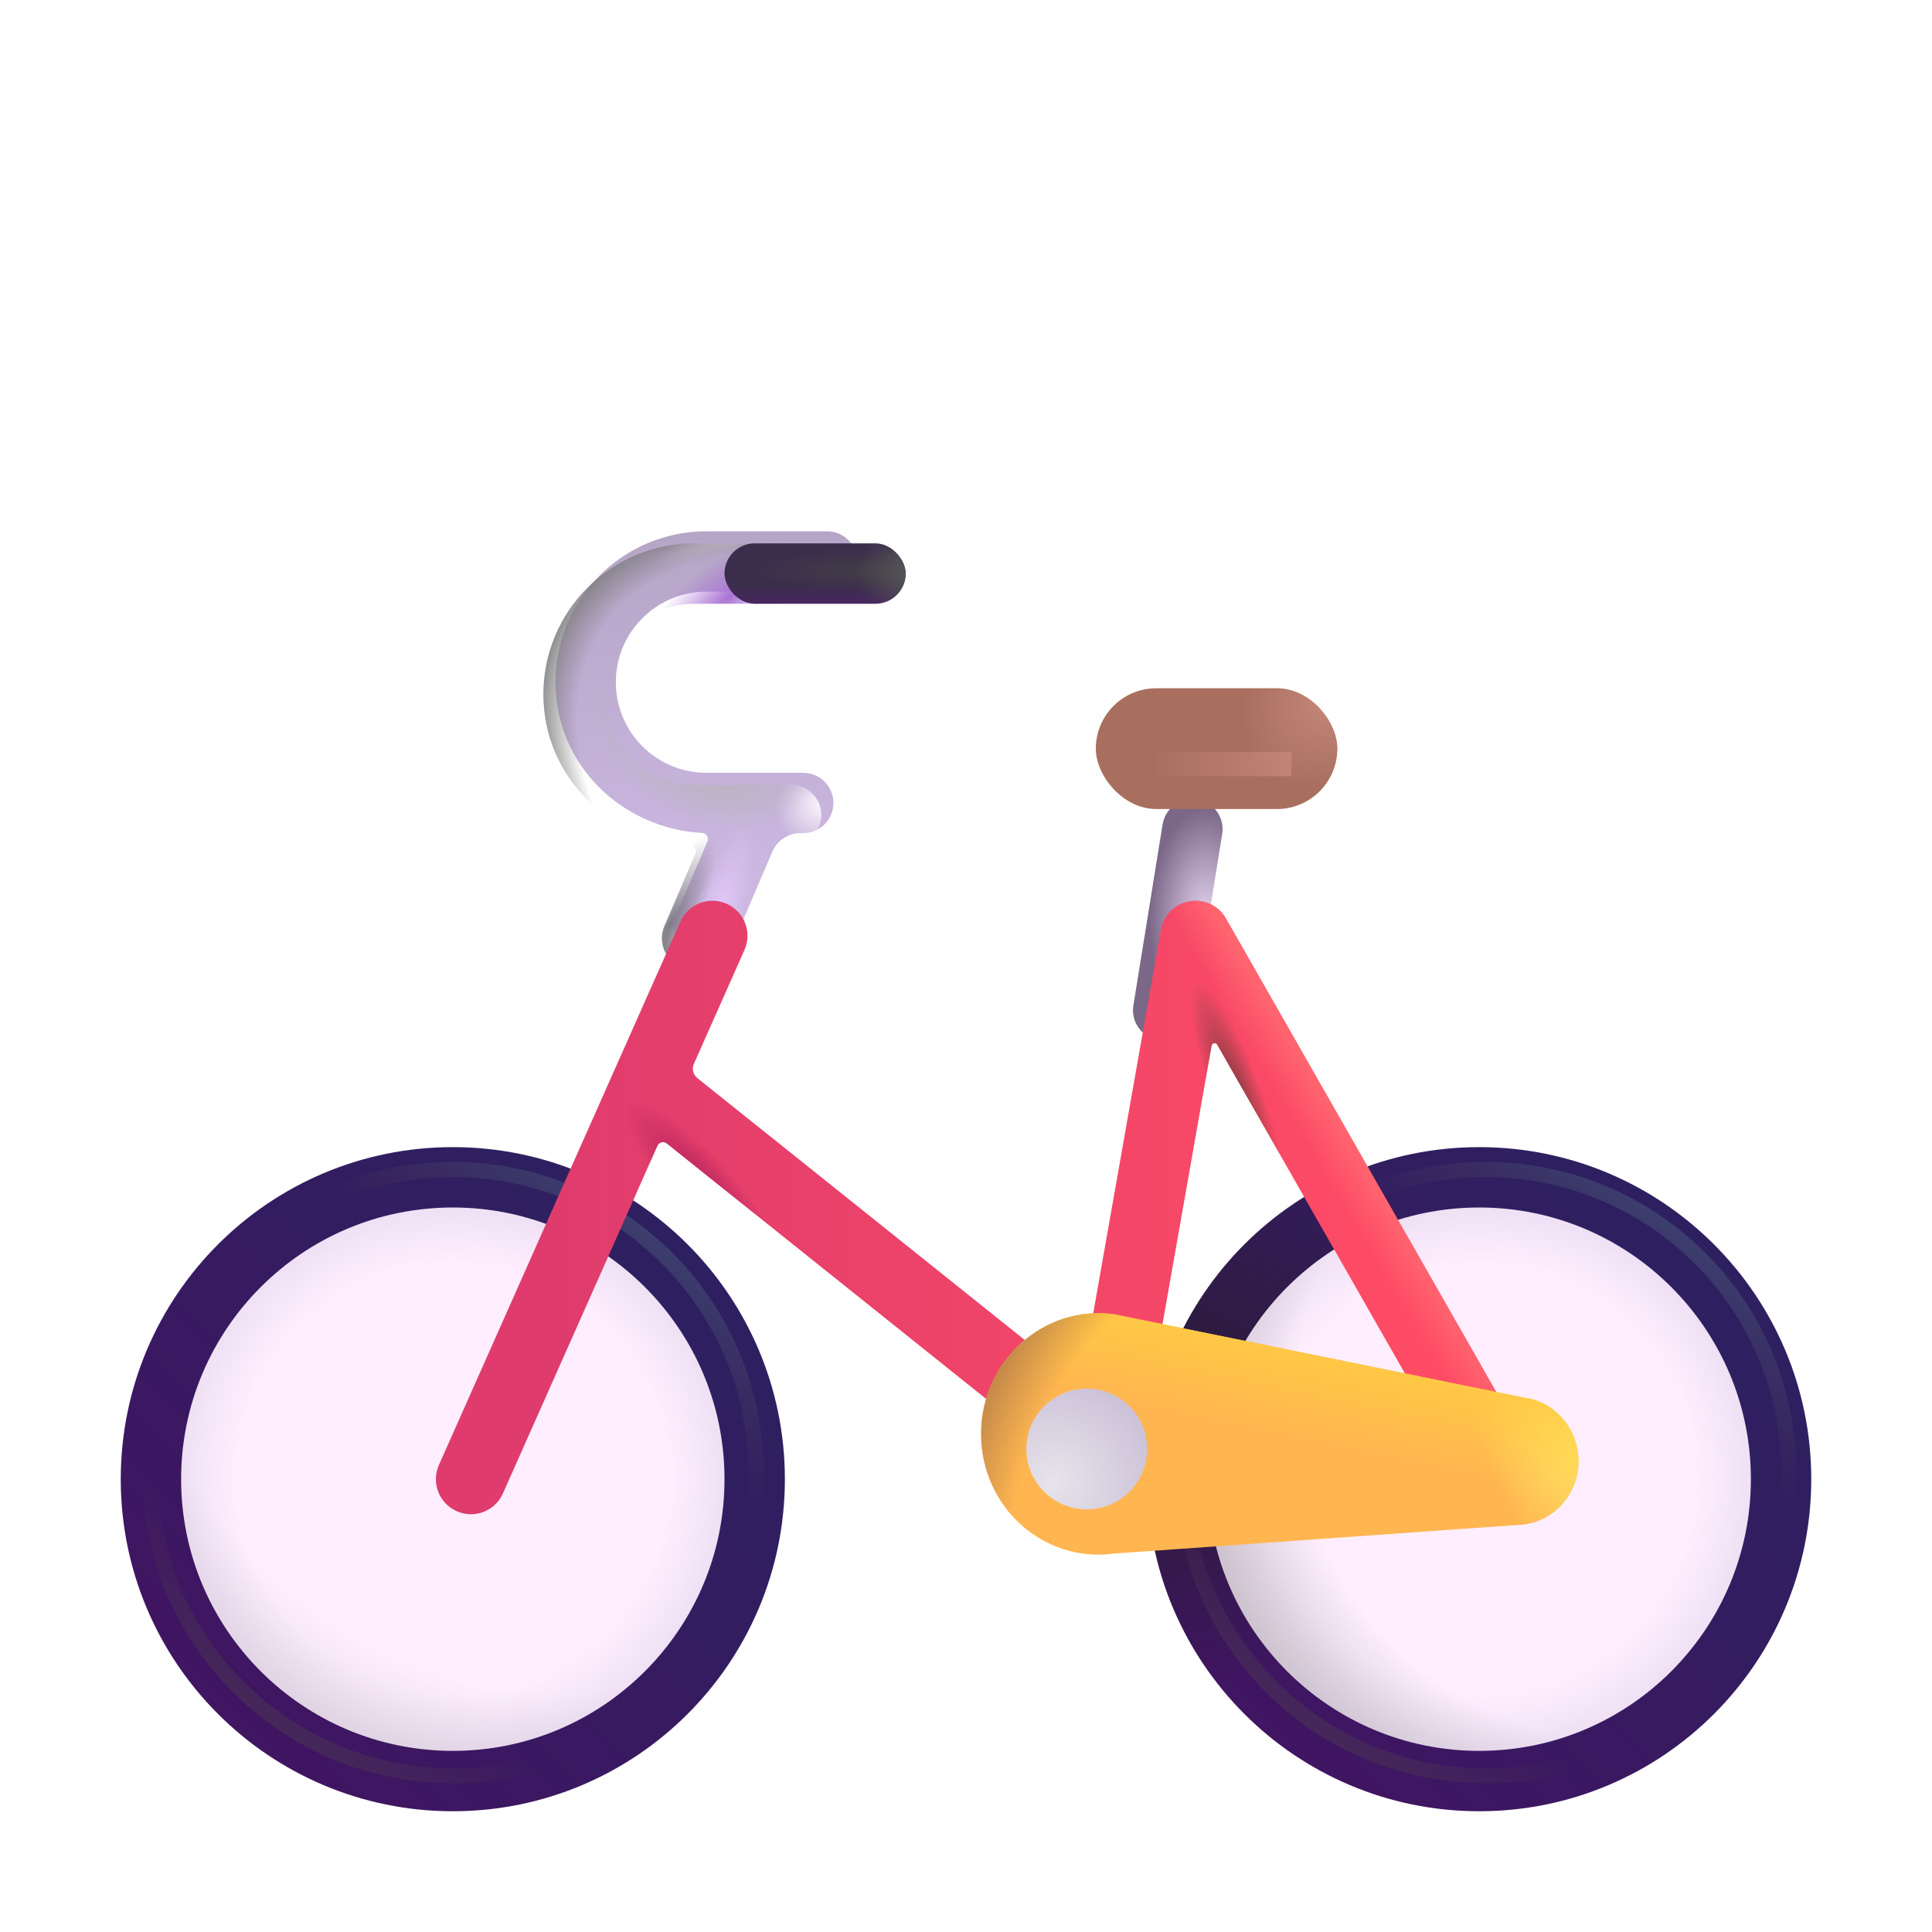 <svg width="32" height="32" viewBox="0 0 32 32" fill="none" xmlns="http://www.w3.org/2000/svg">
<g filter="url(#filter0_i_18_11430)">
<path d="M14 9.5C14 9.224 13.776 9 13.5 9H11.5C10.119 9 9 10.119 9 11.5C9 12.87 10.101 13.921 11.425 13.996C11.496 14 11.545 14.073 11.517 14.139L11.007 15.332C10.892 15.6 11.017 15.91 11.285 16.024C11.553 16.139 11.863 16.014 11.977 15.746L12.594 14.303C12.673 14.119 12.854 14 13.054 14H13.104C13.38 14 13.604 13.776 13.604 13.5C13.604 13.224 13.38 13 13.104 13H11.5C10.672 13 10 12.328 10 11.5C10 10.672 10.672 10 11.5 10H13.5C13.776 10 14 9.776 14 9.5Z" fill="url(#paint0_linear_18_11430)"/>
</g>
<path d="M14 9.5C14 9.224 13.776 9 13.5 9H11.5C10.119 9 9 10.119 9 11.5C9 12.87 10.101 13.921 11.425 13.996C11.496 14 11.545 14.073 11.517 14.139L11.007 15.332C10.892 15.6 11.017 15.91 11.285 16.024C11.553 16.139 11.863 16.014 11.977 15.746L12.594 14.303C12.673 14.119 12.854 14 13.054 14H13.104C13.38 14 13.604 13.776 13.604 13.5C13.604 13.224 13.38 13 13.104 13H11.5C10.672 13 10 12.328 10 11.5C10 10.672 10.672 10 11.5 10H13.5C13.776 10 14 9.776 14 9.5Z" fill="url(#paint1_radial_18_11430)"/>
<path d="M14 9.5C14 9.224 13.776 9 13.5 9H11.5C10.119 9 9 10.119 9 11.5C9 12.87 10.101 13.921 11.425 13.996C11.496 14 11.545 14.073 11.517 14.139L11.007 15.332C10.892 15.6 11.017 15.91 11.285 16.024C11.553 16.139 11.863 16.014 11.977 15.746L12.594 14.303C12.673 14.119 12.854 14 13.054 14H13.104C13.38 14 13.604 13.776 13.604 13.5C13.604 13.224 13.38 13 13.104 13H11.5C10.672 13 10 12.328 10 11.5C10 10.672 10.672 10 11.5 10H13.5C13.776 10 14 9.776 14 9.5Z" fill="url(#paint2_radial_18_11430)"/>
<path d="M14 9.5C14 9.224 13.776 9 13.5 9H11.5C10.119 9 9 10.119 9 11.5C9 12.87 10.101 13.921 11.425 13.996C11.496 14 11.545 14.073 11.517 14.139L11.007 15.332C10.892 15.6 11.017 15.91 11.285 16.024C11.553 16.139 11.863 16.014 11.977 15.746L12.594 14.303C12.673 14.119 12.854 14 13.054 14H13.104C13.38 14 13.604 13.776 13.604 13.5C13.604 13.224 13.38 13 13.104 13H11.5C10.672 13 10 12.328 10 11.5C10 10.672 10.672 10 11.5 10H13.5C13.776 10 14 9.776 14 9.5Z" fill="url(#paint3_radial_18_11430)"/>
<path d="M14 9.5C14 9.224 13.776 9 13.5 9H11.5C10.119 9 9 10.119 9 11.5C9 12.87 10.101 13.921 11.425 13.996C11.496 14 11.545 14.073 11.517 14.139L11.007 15.332C10.892 15.6 11.017 15.91 11.285 16.024C11.553 16.139 11.863 16.014 11.977 15.746L12.594 14.303C12.673 14.119 12.854 14 13.054 14H13.104C13.38 14 13.604 13.776 13.604 13.5C13.604 13.224 13.38 13 13.104 13H11.5C10.672 13 10 12.328 10 11.5C10 10.672 10.672 10 11.5 10H13.5C13.776 10 14 9.776 14 9.5Z" fill="url(#paint4_radial_18_11430)"/>
<path d="M14 9.5C14 9.224 13.776 9 13.5 9H11.5C10.119 9 9 10.119 9 11.5C9 12.87 10.101 13.921 11.425 13.996C11.496 14 11.545 14.073 11.517 14.139L11.007 15.332C10.892 15.6 11.017 15.91 11.285 16.024C11.553 16.139 11.863 16.014 11.977 15.746L12.594 14.303C12.673 14.119 12.854 14 13.054 14H13.104C13.38 14 13.604 13.776 13.604 13.5C13.604 13.224 13.38 13 13.104 13H11.5C10.672 13 10 12.328 10 11.5C10 10.672 10.672 10 11.5 10H13.5C13.776 10 14 9.776 14 9.5Z" fill="url(#paint5_radial_18_11430)"/>
<path d="M14 9.5C14 9.224 13.776 9 13.5 9H11.5C10.119 9 9 10.119 9 11.5C9 12.87 10.101 13.921 11.425 13.996C11.496 14 11.545 14.073 11.517 14.139L11.007 15.332C10.892 15.6 11.017 15.91 11.285 16.024C11.553 16.139 11.863 16.014 11.977 15.746L12.594 14.303C12.673 14.119 12.854 14 13.054 14H13.104C13.38 14 13.604 13.776 13.604 13.5C13.604 13.224 13.38 13 13.104 13H11.5C10.672 13 10 12.328 10 11.5C10 10.672 10.672 10 11.5 10H13.5C13.776 10 14 9.776 14 9.5Z" fill="url(#paint6_radial_18_11430)"/>
<path d="M14 9.5C14 9.224 13.776 9 13.5 9H11.5C10.119 9 9 10.119 9 11.5C9 12.87 10.101 13.921 11.425 13.996C11.496 14 11.545 14.073 11.517 14.139L11.007 15.332C10.892 15.6 11.017 15.91 11.285 16.024C11.553 16.139 11.863 16.014 11.977 15.746L12.594 14.303C12.673 14.119 12.854 14 13.054 14H13.104C13.38 14 13.604 13.776 13.604 13.5C13.604 13.224 13.38 13 13.104 13H11.5C10.672 13 10 12.328 10 11.5C10 10.672 10.672 10 11.5 10H13.5C13.776 10 14 9.776 14 9.5Z" fill="url(#paint7_radial_18_11430)"/>
<path d="M19.266 16.734L19.75 13.734" stroke="url(#paint8_radial_18_11430)" stroke-miterlimit="10" stroke-linecap="round" stroke-linejoin="round"/>
<path d="M12.5 24.5C12.5 27.261 10.261 29.5 7.5 29.5C4.739 29.5 2.5 27.261 2.5 24.5C2.5 21.739 4.739 19.5 7.5 19.5C10.261 19.5 12.5 21.739 12.5 24.5Z" fill="url(#paint9_radial_18_11430)"/>
<path d="M12.5 24.5C12.5 27.261 10.261 29.5 7.5 29.5C4.739 29.5 2.5 27.261 2.5 24.5C2.5 21.739 4.739 19.5 7.5 19.5C10.261 19.5 12.5 21.739 12.5 24.5Z" fill="url(#paint10_radial_18_11430)"/>
<path d="M12.5 24.5C12.5 27.261 10.261 29.5 7.5 29.5C4.739 29.5 2.5 27.261 2.5 24.5C2.5 21.739 4.739 19.5 7.5 19.5C10.261 19.5 12.5 21.739 12.5 24.5Z" stroke="url(#paint11_linear_18_11430)" stroke-miterlimit="10" stroke-linecap="round" stroke-linejoin="round"/>
<path d="M29.5 24.5C29.5 27.261 27.261 29.5 24.5 29.5C21.739 29.5 19.5 27.261 19.5 24.5C19.5 21.739 21.739 19.5 24.5 19.5C27.261 19.5 29.5 21.739 29.5 24.5Z" fill="url(#paint12_radial_18_11430)"/>
<path d="M29.5 24.5C29.5 27.261 27.261 29.5 24.5 29.5C21.739 29.5 19.5 27.261 19.5 24.5C19.5 21.739 21.739 19.5 24.5 19.5C27.261 19.5 29.5 21.739 29.5 24.5Z" fill="url(#paint13_radial_18_11430)"/>
<path d="M29.5 24.5C29.5 27.261 27.261 29.5 24.5 29.5C21.739 29.5 19.5 27.261 19.5 24.5C19.5 21.739 21.739 19.5 24.5 19.5C27.261 19.5 29.5 21.739 29.5 24.5Z" stroke="url(#paint14_linear_18_11430)" stroke-miterlimit="10" stroke-linecap="round" stroke-linejoin="round"/>
<path d="M29.5 24.5C29.5 27.261 27.261 29.5 24.5 29.5C21.739 29.5 19.5 27.261 19.5 24.5C19.5 21.739 21.739 19.5 24.5 19.5C27.261 19.5 29.5 21.739 29.5 24.5Z" stroke="url(#paint15_radial_18_11430)" stroke-miterlimit="10" stroke-linecap="round" stroke-linejoin="round"/>
<g filter="url(#filter1_f_18_11430)">
<path d="M24.608 29.412C27.381 29.412 29.629 27.164 29.629 24.392C29.629 21.619 27.381 19.371 24.608 19.371C21.836 19.371 19.588 21.619 19.588 24.392C19.588 27.164 21.836 29.412 24.608 29.412Z" stroke="url(#paint16_linear_18_11430)" stroke-width="0.25" stroke-miterlimit="10" stroke-linecap="round" stroke-linejoin="round"/>
</g>
<g filter="url(#filter2_f_18_11430)">
<path d="M7.5 29.412C10.273 29.412 12.521 27.164 12.521 24.392C12.521 21.619 10.273 19.371 7.5 19.371C4.727 19.371 2.48 21.619 2.48 24.392C2.48 27.164 4.727 29.412 7.5 29.412Z" stroke="url(#paint17_linear_18_11430)" stroke-width="0.25" stroke-miterlimit="10" stroke-linecap="round" stroke-linejoin="round"/>
</g>
<g filter="url(#filter3_i_18_11430)">
<path d="M12.03 15.736C12.161 15.443 12.029 15.1 11.736 14.97C11.443 14.839 11.1 14.971 10.97 15.264L6.97 24.264C6.839 24.557 6.971 24.9 7.264 25.03C7.557 25.161 7.9 25.029 8.03 24.736L10.59 18.976C10.617 18.916 10.693 18.898 10.744 18.939L17.637 24.453C17.797 24.581 18.013 24.616 18.205 24.543C18.397 24.471 18.536 24.303 18.572 24.101L19.768 17.319C19.777 17.273 19.838 17.262 19.861 17.303L24.066 24.668C24.225 24.946 24.579 25.043 24.858 24.884C25.136 24.725 25.233 24.371 25.074 24.092L20.004 15.212C19.883 15 19.642 14.886 19.401 14.928C19.16 14.97 18.971 15.158 18.928 15.399L17.599 22.935L11.251 17.857C11.18 17.801 11.156 17.703 11.193 17.62L12.03 15.736Z" fill="url(#paint18_linear_18_11430)"/>
<path d="M12.03 15.736C12.161 15.443 12.029 15.1 11.736 14.97C11.443 14.839 11.1 14.971 10.97 15.264L6.97 24.264C6.839 24.557 6.971 24.9 7.264 25.03C7.557 25.161 7.9 25.029 8.03 24.736L10.59 18.976C10.617 18.916 10.693 18.898 10.744 18.939L17.637 24.453C17.797 24.581 18.013 24.616 18.205 24.543C18.397 24.471 18.536 24.303 18.572 24.101L19.768 17.319C19.777 17.273 19.838 17.262 19.861 17.303L24.066 24.668C24.225 24.946 24.579 25.043 24.858 24.884C25.136 24.725 25.233 24.371 25.074 24.092L20.004 15.212C19.883 15 19.642 14.886 19.401 14.928C19.16 14.97 18.971 15.158 18.928 15.399L17.599 22.935L11.251 17.857C11.18 17.801 11.156 17.703 11.193 17.62L12.03 15.736Z" fill="url(#paint19_radial_18_11430)"/>
<path d="M12.03 15.736C12.161 15.443 12.029 15.1 11.736 14.97C11.443 14.839 11.1 14.971 10.97 15.264L6.97 24.264C6.839 24.557 6.971 24.9 7.264 25.03C7.557 25.161 7.9 25.029 8.03 24.736L10.59 18.976C10.617 18.916 10.693 18.898 10.744 18.939L17.637 24.453C17.797 24.581 18.013 24.616 18.205 24.543C18.397 24.471 18.536 24.303 18.572 24.101L19.768 17.319C19.777 17.273 19.838 17.262 19.861 17.303L24.066 24.668C24.225 24.946 24.579 25.043 24.858 24.884C25.136 24.725 25.233 24.371 25.074 24.092L20.004 15.212C19.883 15 19.642 14.886 19.401 14.928C19.16 14.97 18.971 15.158 18.928 15.399L17.599 22.935L11.251 17.857C11.18 17.801 11.156 17.703 11.193 17.62L12.03 15.736Z" fill="url(#paint20_linear_18_11430)"/>
<path d="M12.03 15.736C12.161 15.443 12.029 15.1 11.736 14.97C11.443 14.839 11.1 14.971 10.97 15.264L6.97 24.264C6.839 24.557 6.971 24.9 7.264 25.03C7.557 25.161 7.9 25.029 8.03 24.736L10.59 18.976C10.617 18.916 10.693 18.898 10.744 18.939L17.637 24.453C17.797 24.581 18.013 24.616 18.205 24.543C18.397 24.471 18.536 24.303 18.572 24.101L19.768 17.319C19.777 17.273 19.838 17.262 19.861 17.303L24.066 24.668C24.225 24.946 24.579 25.043 24.858 24.884C25.136 24.725 25.233 24.371 25.074 24.092L20.004 15.212C19.883 15 19.642 14.886 19.401 14.928C19.16 14.97 18.971 15.158 18.928 15.399L17.599 22.935L11.251 17.857C11.18 17.801 11.156 17.703 11.193 17.62L12.03 15.736Z" fill="url(#paint21_radial_18_11430)"/>
</g>
<g filter="url(#filter4_i_18_11430)">
<path d="M25 23.401L18.202 22.018C17.039 21.859 16 22.791 16 24C16 25.209 17.029 26.141 18.202 25.982L25 25.5C25.514 25.426 25.895 24.981 25.895 24.451C25.895 23.921 25.504 23.465 25 23.401Z" fill="#FFB650"/>
<path d="M25 23.401L18.202 22.018C17.039 21.859 16 22.791 16 24C16 25.209 17.029 26.141 18.202 25.982L25 25.5C25.514 25.426 25.895 24.981 25.895 24.451C25.895 23.921 25.504 23.465 25 23.401Z" fill="url(#paint22_radial_18_11430)"/>
<path d="M25 23.401L18.202 22.018C17.039 21.859 16 22.791 16 24C16 25.209 17.029 26.141 18.202 25.982L25 25.5C25.514 25.426 25.895 24.981 25.895 24.451C25.895 23.921 25.504 23.465 25 23.401Z" fill="url(#paint23_linear_18_11430)"/>
<path d="M25 23.401L18.202 22.018C17.039 21.859 16 22.791 16 24C16 25.209 17.029 26.141 18.202 25.982L25 25.5C25.514 25.426 25.895 24.981 25.895 24.451C25.895 23.921 25.504 23.465 25 23.401Z" fill="url(#paint24_radial_18_11430)"/>
</g>
<g filter="url(#filter5_i_18_11430)">
<rect x="17.75" y="12" width="4" height="2" rx="1" fill="#A86F5F"/>
<rect x="17.75" y="12" width="4" height="2" rx="1" fill="url(#paint25_radial_18_11430)"/>
</g>
<rect x="12" y="9" width="3" height="1" rx="0.5" fill="url(#paint26_linear_18_11430)"/>
<rect x="12" y="9" width="3" height="1" rx="0.5" fill="url(#paint27_radial_18_11430)"/>
<rect x="12" y="9" width="3" height="1" rx="0.5" fill="url(#paint28_radial_18_11430)"/>
<path d="M18 25C18.552 25 19 24.552 19 24C19 23.448 18.552 23 18 23C17.448 23 17 23.448 17 24C17 24.552 17.448 25 18 25Z" fill="url(#paint29_radial_18_11430)"/>
<g filter="url(#filter6_f_18_11430)">
<path d="M19.172 12.656H21.391" stroke="url(#paint30_linear_18_11430)" stroke-width="0.4"/>
</g>
<defs>
<filter id="filter0_i_18_11430" x="9" y="8.8" width="5.2" height="7.267" filterUnits="userSpaceOnUse" color-interpolation-filters="sRGB">
<feFlood flood-opacity="0" result="BackgroundImageFix"/>
<feBlend mode="normal" in="SourceGraphic" in2="BackgroundImageFix" result="shape"/>
<feColorMatrix in="SourceAlpha" type="matrix" values="0 0 0 0 0 0 0 0 0 0 0 0 0 0 0 0 0 0 127 0" result="hardAlpha"/>
<feOffset dx="0.2" dy="-0.2"/>
<feGaussianBlur stdDeviation="0.25"/>
<feComposite in2="hardAlpha" operator="arithmetic" k2="-1" k3="1"/>
<feColorMatrix type="matrix" values="0 0 0 0 0.604 0 0 0 0 0.408 0 0 0 0 0.749 0 0 0 1 0"/>
<feBlend mode="normal" in2="shape" result="effect1_innerShadow_18_11430"/>
</filter>
<filter id="filter1_f_18_11430" x="19.213" y="18.996" width="10.791" height="10.791" filterUnits="userSpaceOnUse" color-interpolation-filters="sRGB">
<feFlood flood-opacity="0" result="BackgroundImageFix"/>
<feBlend mode="normal" in="SourceGraphic" in2="BackgroundImageFix" result="shape"/>
<feGaussianBlur stdDeviation="0.125" result="effect1_foregroundBlur_18_11430"/>
</filter>
<filter id="filter2_f_18_11430" x="2.105" y="18.996" width="10.791" height="10.791" filterUnits="userSpaceOnUse" color-interpolation-filters="sRGB">
<feFlood flood-opacity="0" result="BackgroundImageFix"/>
<feBlend mode="normal" in="SourceGraphic" in2="BackgroundImageFix" result="shape"/>
<feGaussianBlur stdDeviation="0.125" result="effect1_foregroundBlur_18_11430"/>
</filter>
<filter id="filter3_i_18_11430" x="6.919" y="14.919" width="18.531" height="10.161" filterUnits="userSpaceOnUse" color-interpolation-filters="sRGB">
<feFlood flood-opacity="0" result="BackgroundImageFix"/>
<feBlend mode="normal" in="SourceGraphic" in2="BackgroundImageFix" result="shape"/>
<feColorMatrix in="SourceAlpha" type="matrix" values="0 0 0 0 0 0 0 0 0 0 0 0 0 0 0 0 0 0 127 0" result="hardAlpha"/>
<feOffset dx="0.3"/>
<feGaussianBlur stdDeviation="0.25"/>
<feComposite in2="hardAlpha" operator="arithmetic" k2="-1" k3="1"/>
<feColorMatrix type="matrix" values="0 0 0 0 0.584 0 0 0 0 0.204 0 0 0 0 0.275 0 0 0 1 0"/>
<feBlend mode="normal" in2="shape" result="effect1_innerShadow_18_11430"/>
</filter>
<filter id="filter4_i_18_11430" x="16" y="21.75" width="10.145" height="4.25" filterUnits="userSpaceOnUse" color-interpolation-filters="sRGB">
<feFlood flood-opacity="0" result="BackgroundImageFix"/>
<feBlend mode="normal" in="SourceGraphic" in2="BackgroundImageFix" result="shape"/>
<feColorMatrix in="SourceAlpha" type="matrix" values="0 0 0 0 0 0 0 0 0 0 0 0 0 0 0 0 0 0 127 0" result="hardAlpha"/>
<feOffset dx="0.25" dy="-0.25"/>
<feGaussianBlur stdDeviation="0.25"/>
<feComposite in2="hardAlpha" operator="arithmetic" k2="-1" k3="1"/>
<feColorMatrix type="matrix" values="0 0 0 0 0.973 0 0 0 0 0.427 0 0 0 0 0.451 0 0 0 1 0"/>
<feBlend mode="normal" in2="shape" result="effect1_innerShadow_18_11430"/>
</filter>
<filter id="filter5_i_18_11430" x="17.75" y="11.4" width="4.4" height="2.6" filterUnits="userSpaceOnUse" color-interpolation-filters="sRGB">
<feFlood flood-opacity="0" result="BackgroundImageFix"/>
<feBlend mode="normal" in="SourceGraphic" in2="BackgroundImageFix" result="shape"/>
<feColorMatrix in="SourceAlpha" type="matrix" values="0 0 0 0 0 0 0 0 0 0 0 0 0 0 0 0 0 0 127 0" result="hardAlpha"/>
<feOffset dx="0.4" dy="-0.6"/>
<feGaussianBlur stdDeviation="0.4"/>
<feComposite in2="hardAlpha" operator="arithmetic" k2="-1" k3="1"/>
<feColorMatrix type="matrix" values="0 0 0 0 0.447 0 0 0 0 0.192 0 0 0 0 0.349 0 0 0 1 0"/>
<feBlend mode="normal" in2="shape" result="effect1_innerShadow_18_11430"/>
</filter>
<filter id="filter6_f_18_11430" x="18.772" y="12.056" width="3.019" height="1.2" filterUnits="userSpaceOnUse" color-interpolation-filters="sRGB">
<feFlood flood-opacity="0" result="BackgroundImageFix"/>
<feBlend mode="normal" in="SourceGraphic" in2="BackgroundImageFix" result="shape"/>
<feGaussianBlur stdDeviation="0.2" result="effect1_foregroundBlur_18_11430"/>
</filter>
<linearGradient id="paint0_linear_18_11430" x1="11.5" y1="9" x2="11.5" y2="16.067" gradientUnits="userSpaceOnUse">
<stop stop-color="#B5A5C6"/>
<stop offset="1" stop-color="#D1BBE7"/>
</linearGradient>
<radialGradient id="paint1_radial_18_11430" cx="0" cy="0" r="1" gradientUnits="userSpaceOnUse" gradientTransform="translate(13.672 13.294) rotate(155.462) scale(0.848 0.701)">
<stop stop-color="#FFFBFF"/>
<stop offset="1" stop-color="#FFFBFF" stop-opacity="0"/>
</radialGradient>
<radialGradient id="paint2_radial_18_11430" cx="0" cy="0" r="1" gradientUnits="userSpaceOnUse" gradientTransform="translate(11.109 15.297) rotate(-65.98) scale(1.574 0.428)">
<stop stop-color="#7F7987"/>
<stop offset="1" stop-color="#7F7987" stop-opacity="0"/>
</radialGradient>
<radialGradient id="paint3_radial_18_11430" cx="0" cy="0" r="1" gradientUnits="userSpaceOnUse" gradientTransform="translate(14 13.182) rotate(-144.06) scale(5.958 4.216)">
<stop offset="0.819" stop-color="#7C7B7D" stop-opacity="0"/>
<stop offset="0.949" stop-color="#7C7B7D"/>
</radialGradient>
<radialGradient id="paint4_radial_18_11430" cx="0" cy="0" r="1" gradientUnits="userSpaceOnUse" gradientTransform="translate(11.638 12.202) rotate(120.399) scale(1.359 1.999)">
<stop offset="0.325" stop-color="#B7B5BB"/>
<stop offset="1" stop-color="#B7B5BB" stop-opacity="0"/>
</radialGradient>
<radialGradient id="paint5_radial_18_11430" cx="0" cy="0" r="1" gradientUnits="userSpaceOnUse" gradientTransform="translate(12.087 9.879) rotate(143.842) scale(1.795 0.629)">
<stop stop-color="#A972D4"/>
<stop offset="1" stop-color="#A972D4" stop-opacity="0"/>
</radialGradient>
<radialGradient id="paint6_radial_18_11430" cx="0" cy="0" r="1" gradientUnits="userSpaceOnUse" gradientTransform="translate(12.519 8.751) rotate(161.565) scale(1.807 0.266)">
<stop stop-color="#BDB6C2"/>
<stop offset="1" stop-color="#BDB6C2" stop-opacity="0"/>
</radialGradient>
<radialGradient id="paint7_radial_18_11430" cx="0" cy="0" r="1" gradientUnits="userSpaceOnUse" gradientTransform="translate(11.845 15.261) rotate(-71.2) scale(1.644 0.409)">
<stop stop-color="#E1C9F8"/>
<stop offset="1" stop-color="#E1C9F8" stop-opacity="0"/>
</radialGradient>
<radialGradient id="paint8_radial_18_11430" cx="0" cy="0" r="1" gradientUnits="userSpaceOnUse" gradientTransform="translate(19.966 15.234) rotate(180) scale(0.933 1.841)">
<stop stop-color="#E6D6F2"/>
<stop offset="1" stop-color="#7B6787"/>
</radialGradient>
<radialGradient id="paint9_radial_18_11430" cx="0" cy="0" r="1" gradientUnits="userSpaceOnUse" gradientTransform="translate(7.5 24.5) rotate(90) scale(5.5)">
<stop offset="0.652" stop-color="#FEEEFF"/>
<stop offset="1" stop-color="#DFD2EA"/>
</radialGradient>
<radialGradient id="paint10_radial_18_11430" cx="0" cy="0" r="1" gradientUnits="userSpaceOnUse" gradientTransform="translate(9.504 20.793) rotate(118.277) scale(11.354)">
<stop offset="0.641" stop-color="#C3BAC3" stop-opacity="0"/>
<stop offset="1" stop-color="#C3BAC3"/>
</radialGradient>
<linearGradient id="paint11_linear_18_11430" x1="10.537" y1="21.051" x2="2.953" y2="28.541" gradientUnits="userSpaceOnUse">
<stop offset="0.006" stop-color="#2E2060"/>
<stop offset="1" stop-color="#411461"/>
</linearGradient>
<radialGradient id="paint12_radial_18_11430" cx="0" cy="0" r="1" gradientUnits="userSpaceOnUse" gradientTransform="translate(24.5 24.5) rotate(90) scale(5.5)">
<stop offset="0.652" stop-color="#FEEEFF"/>
<stop offset="1" stop-color="#DFD2EA"/>
</radialGradient>
<radialGradient id="paint13_radial_18_11430" cx="0" cy="0" r="1" gradientUnits="userSpaceOnUse" gradientTransform="translate(27.066 23.218) rotate(144.502) scale(7.869)">
<stop offset="0.719" stop-color="#C3BAC3" stop-opacity="0"/>
<stop offset="1" stop-color="#C3BAC3"/>
</radialGradient>
<linearGradient id="paint14_linear_18_11430" x1="27.537" y1="21.051" x2="19.953" y2="28.541" gradientUnits="userSpaceOnUse">
<stop offset="0.006" stop-color="#2E2060"/>
<stop offset="1" stop-color="#411461"/>
</linearGradient>
<radialGradient id="paint15_radial_18_11430" cx="0" cy="0" r="1" gradientUnits="userSpaceOnUse" gradientTransform="translate(19 23.335) rotate(-11.281) scale(5.608 4.663)">
<stop stop-color="#291C31"/>
<stop offset="1" stop-color="#291C31" stop-opacity="0"/>
</radialGradient>
<linearGradient id="paint16_linear_18_11430" x1="28.259" y1="20.41" x2="21.711" y2="29.412" gradientUnits="userSpaceOnUse">
<stop stop-color="#3C4372"/>
<stop offset="0.259" stop-color="#472E57" stop-opacity="0"/>
<stop offset="0.759" stop-color="#472E57" stop-opacity="0"/>
<stop offset="1" stop-color="#472E57"/>
</linearGradient>
<linearGradient id="paint17_linear_18_11430" x1="11.15" y1="20.41" x2="4.603" y2="29.412" gradientUnits="userSpaceOnUse">
<stop stop-color="#3C4372"/>
<stop offset="0.259" stop-color="#472E57" stop-opacity="0"/>
<stop offset="0.759" stop-color="#472E57" stop-opacity="0"/>
<stop offset="1" stop-color="#472E57"/>
</linearGradient>
<linearGradient id="paint18_linear_18_11430" x1="8.896" y1="20.161" x2="23.062" y2="20.161" gradientUnits="userSpaceOnUse">
<stop stop-color="#DF3C6D"/>
<stop offset="1" stop-color="#FF4C65"/>
</linearGradient>
<radialGradient id="paint19_radial_18_11430" cx="0" cy="0" r="1" gradientUnits="userSpaceOnUse" gradientTransform="translate(20.219 18.219) rotate(-109.799) scale(2.076 0.413)">
<stop offset="0.285" stop-color="#9E4049"/>
<stop offset="1" stop-color="#9E4049" stop-opacity="0"/>
</radialGradient>
<linearGradient id="paint20_linear_18_11430" x1="22.547" y1="19.656" x2="21.969" y2="20" gradientUnits="userSpaceOnUse">
<stop stop-color="#FF656F"/>
<stop offset="1" stop-color="#FF656F" stop-opacity="0"/>
</linearGradient>
<radialGradient id="paint21_radial_18_11430" cx="0" cy="0" r="1" gradientUnits="userSpaceOnUse" gradientTransform="translate(11.453 19.828) rotate(-130.365) scale(2.051 0.525)">
<stop stop-color="#AE205B"/>
<stop offset="1" stop-color="#AE205B" stop-opacity="0"/>
</radialGradient>
<radialGradient id="paint22_radial_18_11430" cx="0" cy="0" r="1" gradientUnits="userSpaceOnUse" gradientTransform="translate(25.75 23.703) rotate(163.578) scale(1.548 2.901)">
<stop stop-color="#FFED66"/>
<stop offset="1" stop-color="#FFED66" stop-opacity="0"/>
</radialGradient>
<linearGradient id="paint23_linear_18_11430" x1="21.263" y1="22.462" x2="20.948" y2="24" gradientUnits="userSpaceOnUse">
<stop stop-color="#FFCA44"/>
<stop offset="1" stop-color="#FFCA44" stop-opacity="0"/>
</linearGradient>
<radialGradient id="paint24_radial_18_11430" cx="0" cy="0" r="1" gradientUnits="userSpaceOnUse" gradientTransform="translate(21.938 26) rotate(-143.817) scale(6.775 6.805)">
<stop offset="0.8" stop-color="#C28849" stop-opacity="0"/>
<stop offset="0.952" stop-color="#C28849"/>
</radialGradient>
<radialGradient id="paint25_radial_18_11430" cx="0" cy="0" r="1" gradientUnits="userSpaceOnUse" gradientTransform="translate(21.594 12.188) rotate(130.972) scale(1.573 1.317)">
<stop stop-color="#C4877A"/>
<stop offset="1" stop-color="#C4877A" stop-opacity="0"/>
</radialGradient>
<linearGradient id="paint26_linear_18_11430" x1="13.5" y1="9.69" x2="13.5" y2="10" gradientUnits="userSpaceOnUse">
<stop stop-color="#3B2E4C"/>
<stop offset="1" stop-color="#47265F"/>
</linearGradient>
<radialGradient id="paint27_radial_18_11430" cx="0" cy="0" r="1" gradientUnits="userSpaceOnUse" gradientTransform="translate(14.403 9.45) rotate(180) scale(1.945 0.348)">
<stop stop-color="#423E47"/>
<stop offset="1" stop-color="#423E47" stop-opacity="0"/>
</radialGradient>
<radialGradient id="paint28_radial_18_11430" cx="0" cy="0" r="1" gradientUnits="userSpaceOnUse" gradientTransform="translate(15.074 9.5) rotate(180) scale(0.878 0.828)">
<stop stop-color="#575657"/>
<stop offset="1" stop-color="#575657" stop-opacity="0"/>
</radialGradient>
<radialGradient id="paint29_radial_18_11430" cx="0" cy="0" r="1" gradientUnits="userSpaceOnUse" gradientTransform="translate(17.456 24.544) rotate(-35.074) scale(1.689)">
<stop stop-color="#E7E4EA"/>
<stop offset="1" stop-color="#CDC3D9"/>
</radialGradient>
<linearGradient id="paint30_linear_18_11430" x1="21.75" y1="12.656" x2="19.062" y2="12.656" gradientUnits="userSpaceOnUse">
<stop stop-color="#C58677"/>
<stop offset="1" stop-color="#C58677" stop-opacity="0"/>
</linearGradient>
</defs>
</svg>
